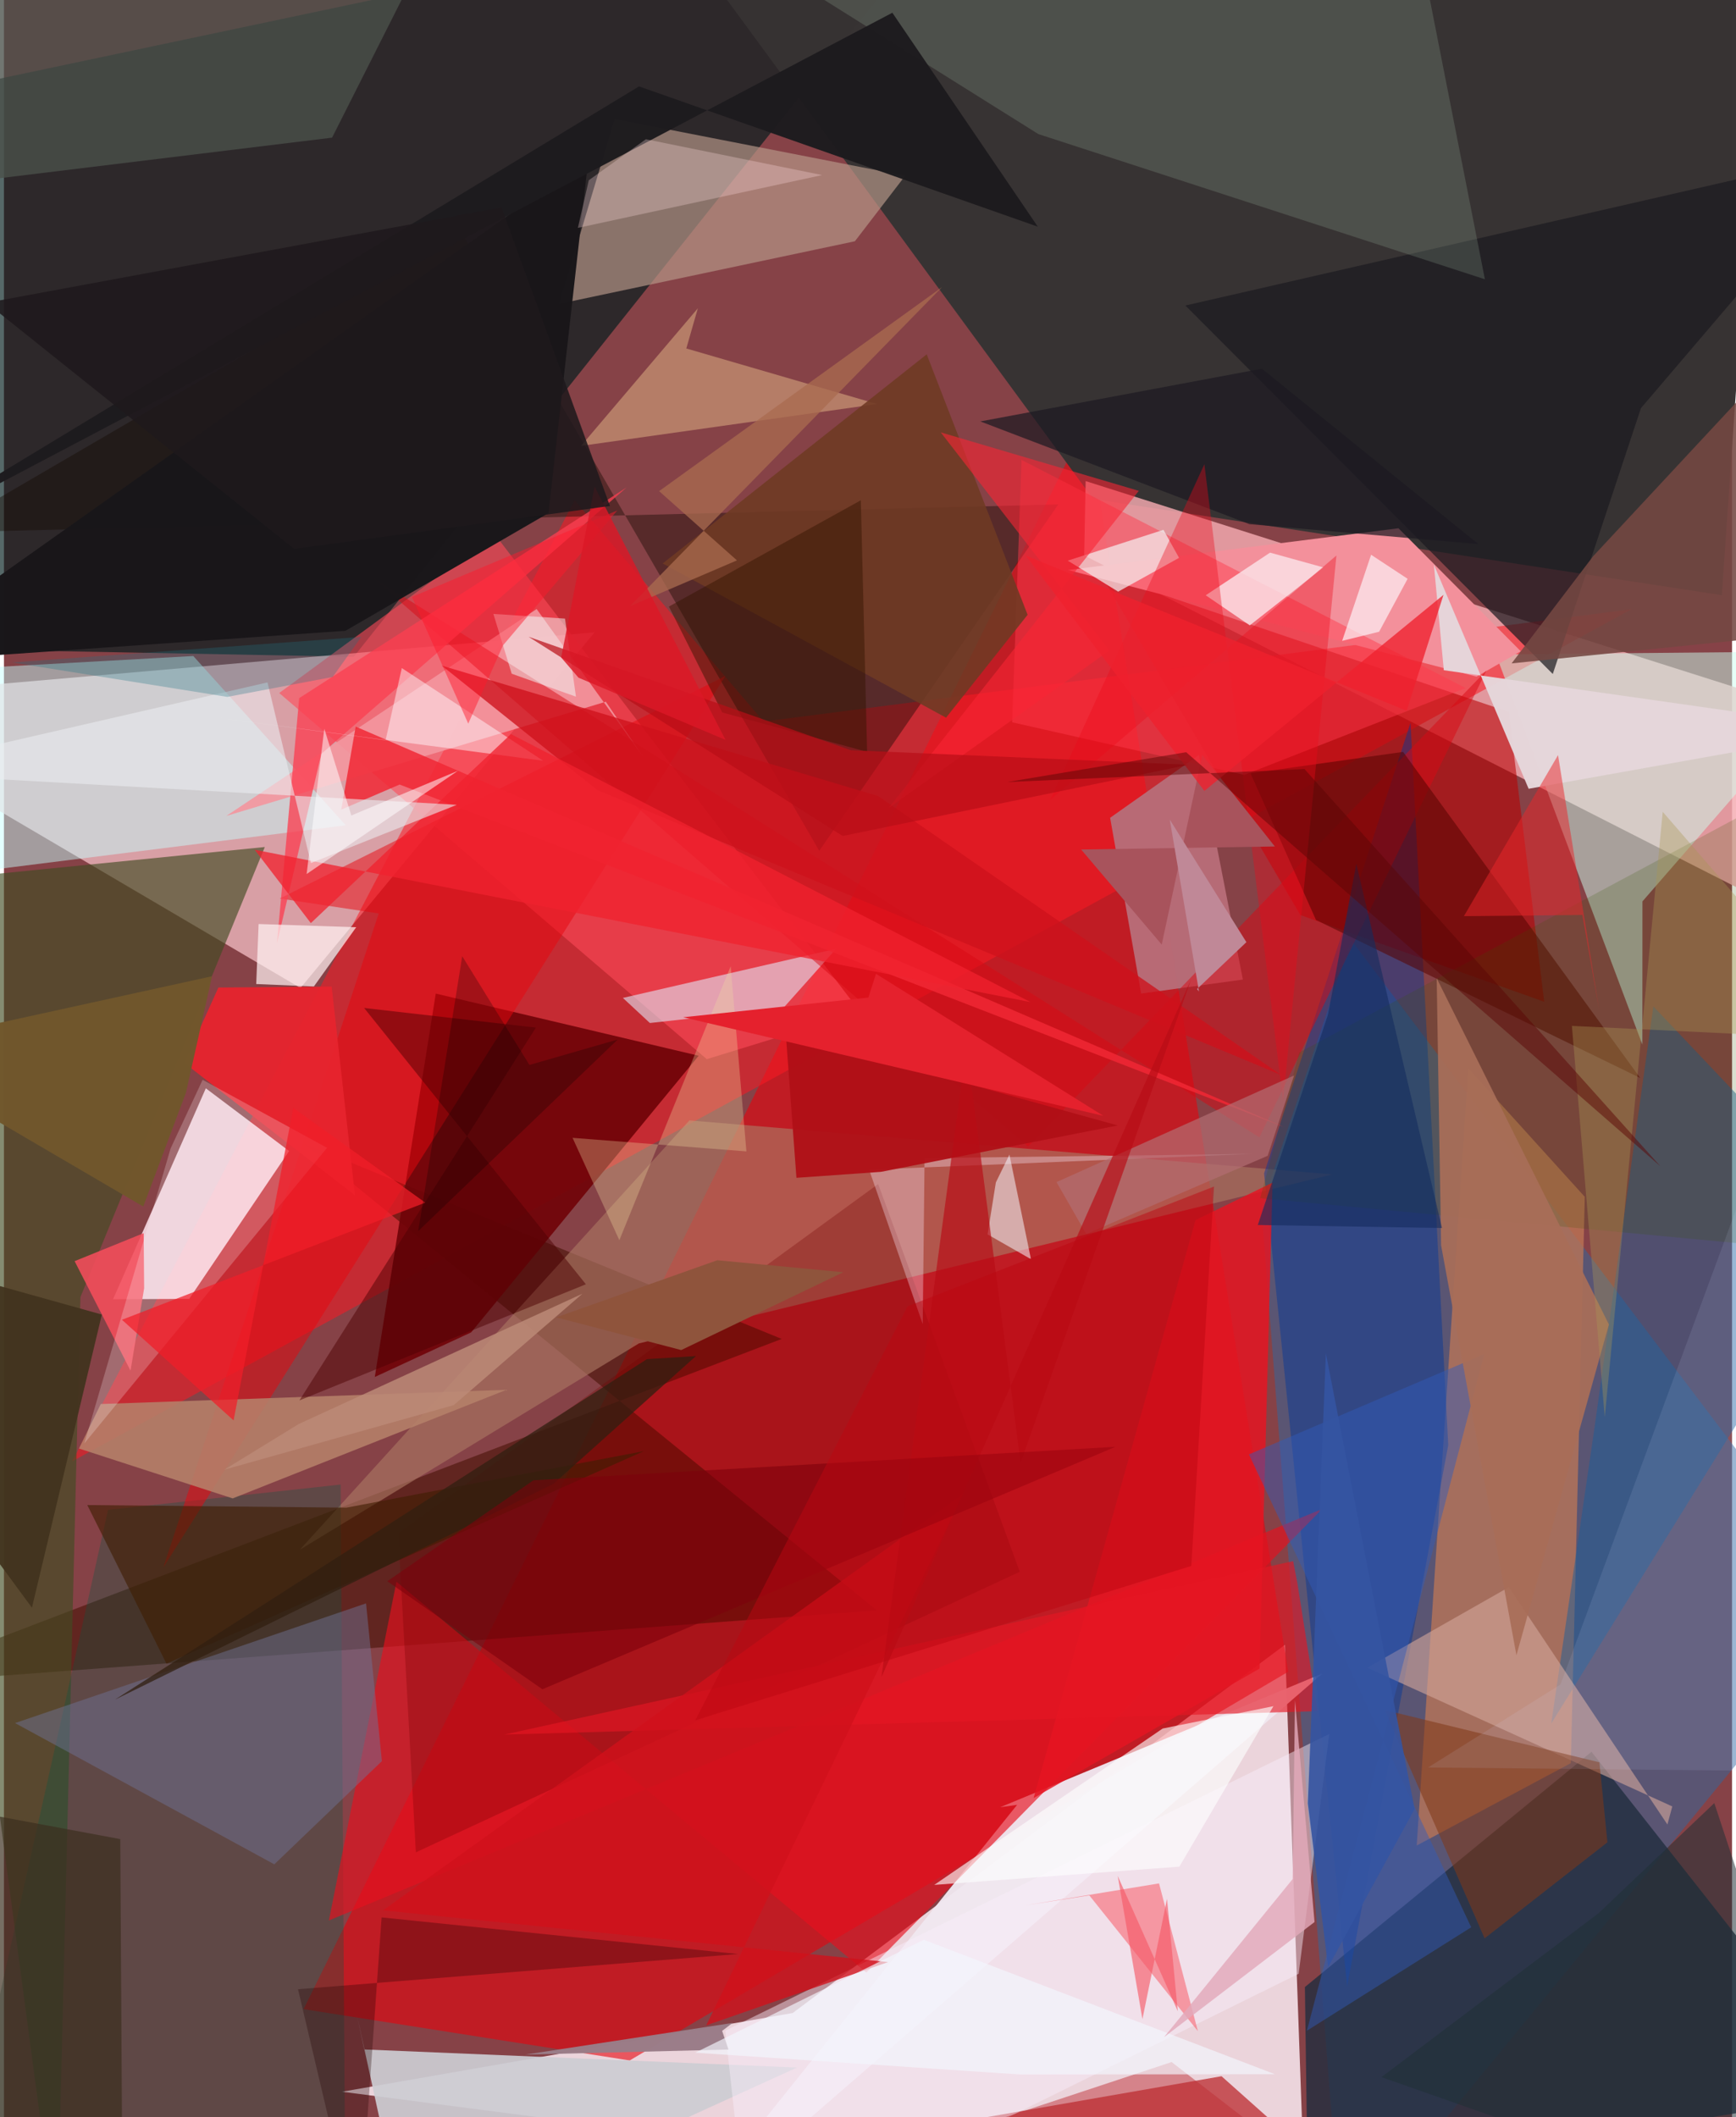 <svg xmlns="http://www.w3.org/2000/svg" width="228" height="278" viewBox="0 0 836 1024"><path fill="#864247" d="M0 0h836v1024H0z"/><path fill="#fdeff8" fill-opacity=".839" d="M619.718 795.508l9.895 276.644-466.078-60.454 218.029-38.084z"/><path fill="#001c1c" fill-opacity=".663" d="M-62 313.273l13.506-265.422L471.45-62 169.222 317.66z"/><path fill="#fdcad0" fill-opacity=".682" d="M143.449 477.855l142.3-172.02L-62 336.005v21.079z"/><path fill="#e7020c" fill-opacity=".596" d="M144.955 971.75l378.958-768.196 97.383 604.999-318.593 188.02z"/><path fill="#373333" fill-opacity=".992" d="M305.645-60.267L526.889 241.31l304.164 46.561L854.846-55.25z"/><path fill="#f3aab0" fill-opacity=".824" d="M898 459.597V351.608L523.287 232.682l-.707 35.952z"/><path fill="#fa1924" fill-opacity=".549" d="M367.475 348.986l-91.427-107.042-243.027 464.84 754.402-412.138z"/><path fill="#31689e" fill-opacity=".506" d="M647.118 1086L898 780.321 651.771 454.698l-43.464 129.214z"/><path fill="#ffe6f0" fill-opacity=".839" d="M52.78 628.396L97.66 526.38l40.297 30.333-48.34 71.511z"/><path fill="#420e01" fill-opacity=".545" d="M422.232 778.857L-62 815.025l438.25-167.431-231.623-94.79z"/><path fill="#212e3f" fill-opacity=".796" d="M768.012 847.275L898 1012.383l-267.296 43.237-1.353-94.556z"/><path fill="#c17756" fill-opacity=".729" d="M683.45 892.61l24.93-376.015 56.378 62.268-6.757 273.916z"/><path fill="#b79889" fill-opacity=".671" d="M295.442 57.542l140.557 27.46-24.34 31.688-143.047 30.27z"/><path fill="#700408" fill-opacity=".918" d="M208.895 480.56L179.4 666l46.61-21.57 110.067-133.812z"/><path fill="#aa7662" fill-opacity=".647" d="M642.635 568.024l-311.042-26.118L143.17 749.523l164.007-99.766z"/><path fill="#cbfff0" fill-opacity=".498" d="M792.619 505.256l-70.875-188.757L898 314.879 792.66 435.964z"/><path fill="#414c22" fill-opacity=".639" d="M25.685 1086L-62 428.51l188.199-18.836-89.2 217.668z"/><path fill="#f0e8f0" fill-opacity=".957" d="M490.133 872.928l-8.191 1.17 155.926-64.686L318.993 1086z"/><path fill="#b90002" fill-opacity=".573" d="M727.979 344.323l17.162 140.202-117.992-41.932-96.805-165.21z"/><path fill="#140800" fill-opacity=".412" d="M510.018 243.994l-541.063 13.582 251.531-146.642 173.93 300.573z"/><path fill="#b92024" fill-opacity=".71" d="M605.47 1079.789l65.344-2.7-81.792-72.893L119.415 1086z"/><path fill="#ff4959" fill-opacity=".592" d="M237.573 258.585l-104.42 76.595 206.85 177.108 74.218-22.855z"/><path fill="#c4ffff" fill-opacity=".475" d="M-47.973 425.953l213.32-26.789-73.754-81.868L-62 325.833z"/><path fill="#065943" fill-opacity=".302" d="M-29.05 1086l194.163-23.643-2.246-344.334-112.512 12.269z"/><path fill="#00369a" fill-opacity=".443" d="M649.792 960.661L698.7 698.966l-18.243-349.428-70.837 217.974z"/><path fill="#b86c77" fill-opacity=".973" d="M599.352 473.774L578.106 365.16l-42.976 30.38 15.01 85.013z"/><path fill="#e7101e" fill-opacity=".651" d="M189.877 765.02l227.326 189.017 220.564-224.232-480.57 199.056z"/><path fill="#165f9b" fill-opacity=".471" d="M748.528 833.622l20.605-140.76 28.8-206.09L898 592.296z"/><path fill="#1c1a1f" fill-opacity=".71" d="M791.924 197.416l-42.644 128.57L571.541 147.77 898 73.04z"/><path fill="#e2e8fa" fill-opacity=".584" d="M312.478 494.788l-13.064-12.134 103.21-23.785-25.737 28.838z"/><path fill="#f3909b" d="M712.37 327.272l-197.602-51.58 159.859-20.19 59.155 59.482z"/><path fill="#ccccd3" fill-opacity=".925" d="M170.878 975.13l3.413 16.118 209.371 8.75L195.026 1086z"/><path fill="#cbeccf" fill-opacity=".157" d="M500.418 64.857L393.814-1.936l292.802-14.536L716.44 135.08z"/><path fill="#e7070f" fill-opacity=".502" d="M348.998 326.944L133.44 434.577l47.857 7.229-104.24 316.402z"/><path fill="#b5806a" fill-opacity=".882" d="M243.068 672.203l-132.411 52.529-74.36-24.132 10.538-21.525z"/><path fill="#f2969f" fill-opacity=".914" d="M257.694 294.567l51.986 72.139-18.517-27.308-183.593 55.244z"/><path fill="#ff394c" fill-opacity=".475" d="M487.742 349.34l4.528-126.892 214.85 110.346-107.032 41.99z"/><path fill="#d80913" fill-opacity=".494" d="M717.207 324.212L495.417 554.55 176.88 278.2l430.438 271.927z"/><path fill="#e51522" fill-opacity=".831" d="M498.112 869.681l78.338-279.582 37.264-18.123-6.289 235.054z"/><path fill="#570200" fill-opacity=".545" d="M634.724 444.96l156.843 76.42-114.7-157.72-73.814 10.382z"/><path fill="#d3a79b" fill-opacity=".608" d="M728.05 767.655l76.684 114.79 2.36-8.737-147.57-67.103z"/><path fill="#6f7398" fill-opacity=".471" d="M130.788 901.705l52.045-49.908-7.666-76.303L5.374 833.392z"/><path fill="#19171a" fill-opacity=".988" d="M282.741 76.673L-62 320.947l227.214-15.857 98.216-56.925z"/><path fill="#cd9c77" fill-opacity=".663" d="M422.404 195.413l-92.303-26.87 5.584-19.43-56.52 66.545z"/><path fill="#4a514a" fill-opacity=".784" d="M-62 93.498l220.735-26.915L223.613-62l-246.85 11.643z"/><path fill="#f8eefb" fill-opacity=".463" d="M626.332 954.64l-266 131.36-11.403-103.84L641.17 838.663z"/><path fill="#720000" fill-opacity=".29" d="M190.747 741.64l8.521 154.259L491.426 760.22 422.92 572.67z"/><path fill="#1d1b1e" fill-opacity=".976" d="M429.779 6.161l70.363 103.477L307.23 41.792-62 265.367z"/><path fill="#e6242e" fill-opacity=".949" d="M87.258 514.118l16.485-36.484 54.79-.463 11.28 100.968z"/><path fill="#e61724" fill-opacity=".631" d="M625.765 765.97l9.713 61.664-393.416 11.325 381.603-83.892z"/><path fill="#803818" fill-opacity=".557" d="M775.71 891.057l-59.415 46.449-48.337-110.43 103.874 25.3z"/><path fill="#f7606c" fill-opacity=".569" d="M558.794 910.934l18.8 71.484-52.52-65.686-31.015 4.828z"/><path fill="#fa3f50" fill-opacity=".773" d="M153.546 364.622l147.616-128.82-158.33 101.864-10.771 118.639z"/><path fill="#6f3a23" fill-opacity=".886" d="M318.666 272.537L455.76 347.12l39.455-49.77-48.812-125.962z"/><path fill="#305cba" fill-opacity=".463" d="M630.333 982.176l79.48-50.014L602.29 703.439l113.831-48.538z"/><path fill="#f4f4f5" fill-opacity=".682" d="M560.942 256.254l7.537 13.555-29.459 16.354-24.387-15.003z"/><path fill="#744842" fill-opacity=".878" d="M897.492 303.74l-168.13 17.113 39.47-51.865L898 130.236z"/><path fill="#3a5a00" fill-opacity=".188" d="M898 363.613L626.628 509.064l-18.92 70.45L898 606.874z"/><path fill="#fdedff" fill-opacity=".329" d="M444.474 640.413l-25.931-74.675 185.708-7.655-158.883 2.077z"/><path fill="#fff1f1" fill-opacity=".722" d="M149.938 477.119l-27.9-1.178 1.159-29.028 47.205 1.556z"/><path fill="#ce111b" fill-opacity=".776" d="M422.915 385.04l195.008 134.934-330.896-137.87-75.22-60.164z"/><path fill="#b00f17" fill-opacity=".945" d="M378.212 499.783l5.167 69.89 40.875-2.888 114.572-22.432z"/><path fill="#f02835" fill-opacity=".843" d="M170.148 351.429l449.098 193.664-427.84-165.641-28.221 12.135z"/><path fill="#fbe5e9" fill-opacity=".804" d="M638.311 274.443l-35.61 28.026-21.329-14.558 31.134-20.622z"/><path fill="#f34d5b" fill-opacity=".882" d="M34.183 609.975l27.045 52.969 6.589-39.848-.234-26.67z"/><path fill="#a86d58" fill-opacity=".933" d="M695.246 602.325l36.453 198.256 44.736-159.962-83.317-167.495z"/><path fill="#fffafe" fill-opacity=".467" d="M192.468 323.129l-7.853 34.88-88.802-11.903 165.074 21.86z"/><path fill="#d0111b" fill-opacity=".792" d="M427.712 948.992l-87.954 30.597 124.253-257.11-280.621 201.49z"/><path fill="#f0212e" fill-opacity=".761" d="M148.46 446.476l96.79-91.424L496.587 484.67l-375.302-73.68z"/><path fill="#f0daa1" fill-opacity=".314" d="M359.174 556.887l-7.611-89.54-53.853 132.508-22.64-49.523z"/><path fill="#401d03" fill-opacity=".62" d="M309.592 701.854L78.622 804.67l-38.308-76.727 125.377 1.255z"/><path fill="#eaecef" fill-opacity=".588" d="M148.49 417.434l70.583-28.174L-62 373.56l189.494-43.514z"/><path fill="#f4f3fa" fill-opacity=".549" d="M479.852 571.916l6.572-13.452 10.415 50.56-20.995-11.993z"/><path fill="#4d0004" fill-opacity=".486" d="M257.325 497.028l-83.095-9.512 107.29 133.645-138.574 56.159z"/><path fill="#1c1922" fill-opacity=".718" d="M713.284 263.15l-104.7-84.828-136.24 25.509 130.194 49.7z"/><path fill="#e6d6db" fill-opacity=".973" d="M691.744 273.043l4.82 51.12L898 352.855l-160.408 28.651z"/><path fill="#210000" fill-opacity=".306" d="M355.119 945.095l-172.423-17.713L171.48 1086l-29.218-123.883z"/><path fill="#fff6fe" fill-opacity=".227" d="M156.312 555.159l-60.201-32.893-15.503 33.211-41.734 142.654z"/><path fill="#ea272a" fill-opacity=".506" d="M771.743 488.62L751.82 365.234l-45.538 77.87 57.309-.563z"/><path fill="#f82534" fill-opacity=".6" d="M549.002 237.41L428.009 390.82l106.816-76.205-81.617-105.488z"/><path fill="#ec0a1a" fill-opacity=".369" d="M644.614 268.668l-25.79 263.964-38.096-308.096-74.575 162.325z"/><path fill="#a99754" fill-opacity=".361" d="M897.952 502.926l-95.49-110.282-28.03 292.838-15.905-189.291z"/><path fill="#341400" fill-opacity=".471" d="M321.68 293.373l92.853-51.407 3.046 121.673-70.115-19.045z"/><path fill="#3c2f1f" fill-opacity=".694" d="M-48.15 870.042l104.422 19.465L57.442 1086h-88.08z"/><path fill="#3554a2" fill-opacity=".902" d="M639.509 654.584l-8.726 217.643 9.805 79.224 41.859-76.503z"/><path fill="#ffdee1" fill-opacity=".29" d="M310.537 67.346l-27.615 19.846-5.268 23.027 118.165-25.54z"/><path fill="#b26e72" fill-opacity=".694" d="M611.36 559.009l-87.784 37.824-14.37-25.098 114.932-51.575z"/><path fill="#fdfeff" fill-opacity=".62" d="M560.556 836.025l53.58-10.8-45.5 77.611-118.6 8.827z"/><path fill="#f3fbfc" fill-opacity=".494" d="M245.628 325.85l31.085 11.112-5.294-37.767-34.653-2.261z"/><path fill="#f11d28" fill-opacity=".725" d="M139.978 535.87l63.849 45.8-146.75 56.656L111.092 687z"/><path fill="#d1d9ff" fill-opacity=".106" d="M898 422.633l-24.257 434.093-184.801-1.855 64.066-40.144z"/><path fill="#bc8977" fill-opacity=".851" d="M217.588 679.62L106.61 710.834l36.006-22.088 137.252-63.033z"/><path fill="#142c5d" fill-opacity=".6" d="M640.506 490.796l-33.933 101.69 89.109 1.463-41.451-176.185z"/><path fill="#b70d16" fill-opacity=".675" d="M424.509 811.177l149.678-337.21-82.38 233.538-26.193-201.357z"/><path fill="#fef2f6" fill-opacity=".698" d="M665.263 305.55l-17.884 4.41 14.008-41.641 17.664 11.63z"/><path fill="#9a7d88" fill-opacity=".988" d="M252.122 993.747l98.389-2.462-3.085-9.017 5.06-3.853z"/><path fill="#321f10" fill-opacity=".753" d="M265.853 717.67l68.902-61.792-23.697 1.494L53.715 822.045z"/><path fill="#bf2f35" fill-opacity=".49" d="M297.135 1086H597.09l51.17-24.199-83.382-64.474z"/><path fill="#b90e16" fill-opacity=".694" d="M573.138 369.886l-163.434-7.04-155.91-54.866 151.94 96.362z"/><path fill="#a8535c" d="M614.82 409.408l-93.703 1.48 38.974 45.975 19.618-91.77z"/><path fill="#7c000b" fill-opacity=".58" d="M537.697 699.772L260.475 817.035l-75.019-52.244 70.706-48.83z"/><path fill="#a96b4f" fill-opacity=".749" d="M302.797 293.233l150.995-154.345-136.852 98.655 37.662 33.488z"/><path fill="#e5212d" d="M328.594 492.013l89.584-9.528 3.68-11.48 110.008 68.69z"/><path fill="#ef212e" fill-opacity=".776" d="M494.233 268.652l86.493 113.885 115.692-94.852-17.84 56.075z"/><path fill="#ff182b" fill-opacity=".471" d="M296.721 246.892l-55.3 65.252-16.81 37.862-27.234-61.302z"/><path fill="#c08897" d="M563.983 396.405l14.135 83.157-.947-1.188 23.884-22.683z"/><path fill="#bd0812" fill-opacity=".49" d="M585.387 573.885l-148.262 57.95-102.678 200.21 239.963-74.65z"/><path fill="#42331e" fill-opacity=".945" d="M-62 605.247v69.69l75.54 102.655 33.816-141.785z"/><path fill="#f2f5fd" fill-opacity=".671" d="M445.006 938.216l-110.599 54.599 157.201 10.548 123.278-.127z"/><path fill="#1f3036" fill-opacity=".533" d="M771.462 925.332l55.957-53.238L898 1086l-231.604-81.367z"/><path fill="#5c0606" fill-opacity=".486" d="M485.394 378.23l86.514-14.422L801.358 564.1 629.155 371.958z"/><path fill="#db1826" fill-opacity=".82" d="M349.093 357.876l-63.359-122.557-16.174 82.692 8.39 9.767z"/><path fill="#1e191c" fill-opacity=".867" d="M293.163 244.727l-52.455-144.372L-8.39 146.463l148.78 119.016z"/><path fill-opacity=".243" d="M254.212 515.078l42.73-12.31-96.513 92.636 21.266-132.913z"/><path fill="#fffdff" fill-opacity=".525" d="M146.426 422.742l73.222-49.955-51.592 21.638-13.084-41.944z"/><path fill="#1f7285" fill-opacity=".298" d="M172.877 308.047l-13.833 19.374-50.994 9.646L3.898 320.412z"/><path fill="#70572c" fill-opacity=".98" d="M-62 507.84l162.672-35.667-12.62 56.294-20.656 55.103z"/><path fill="#e3a9ba" fill-opacity=".816" d="M561.232 985.278l72.79-55.666-9.455-107.252-1.126 86.46z"/><path fill="#8f543c" d="M345.087 609.53l60.97 5.802-78.415 37.645-60.453-15.818z"/><path fill="#f65968" fill-opacity=".639" d="M538.81 907.328l29.055 65.437-5.215-54.374-11.892 58.177z"/></svg>